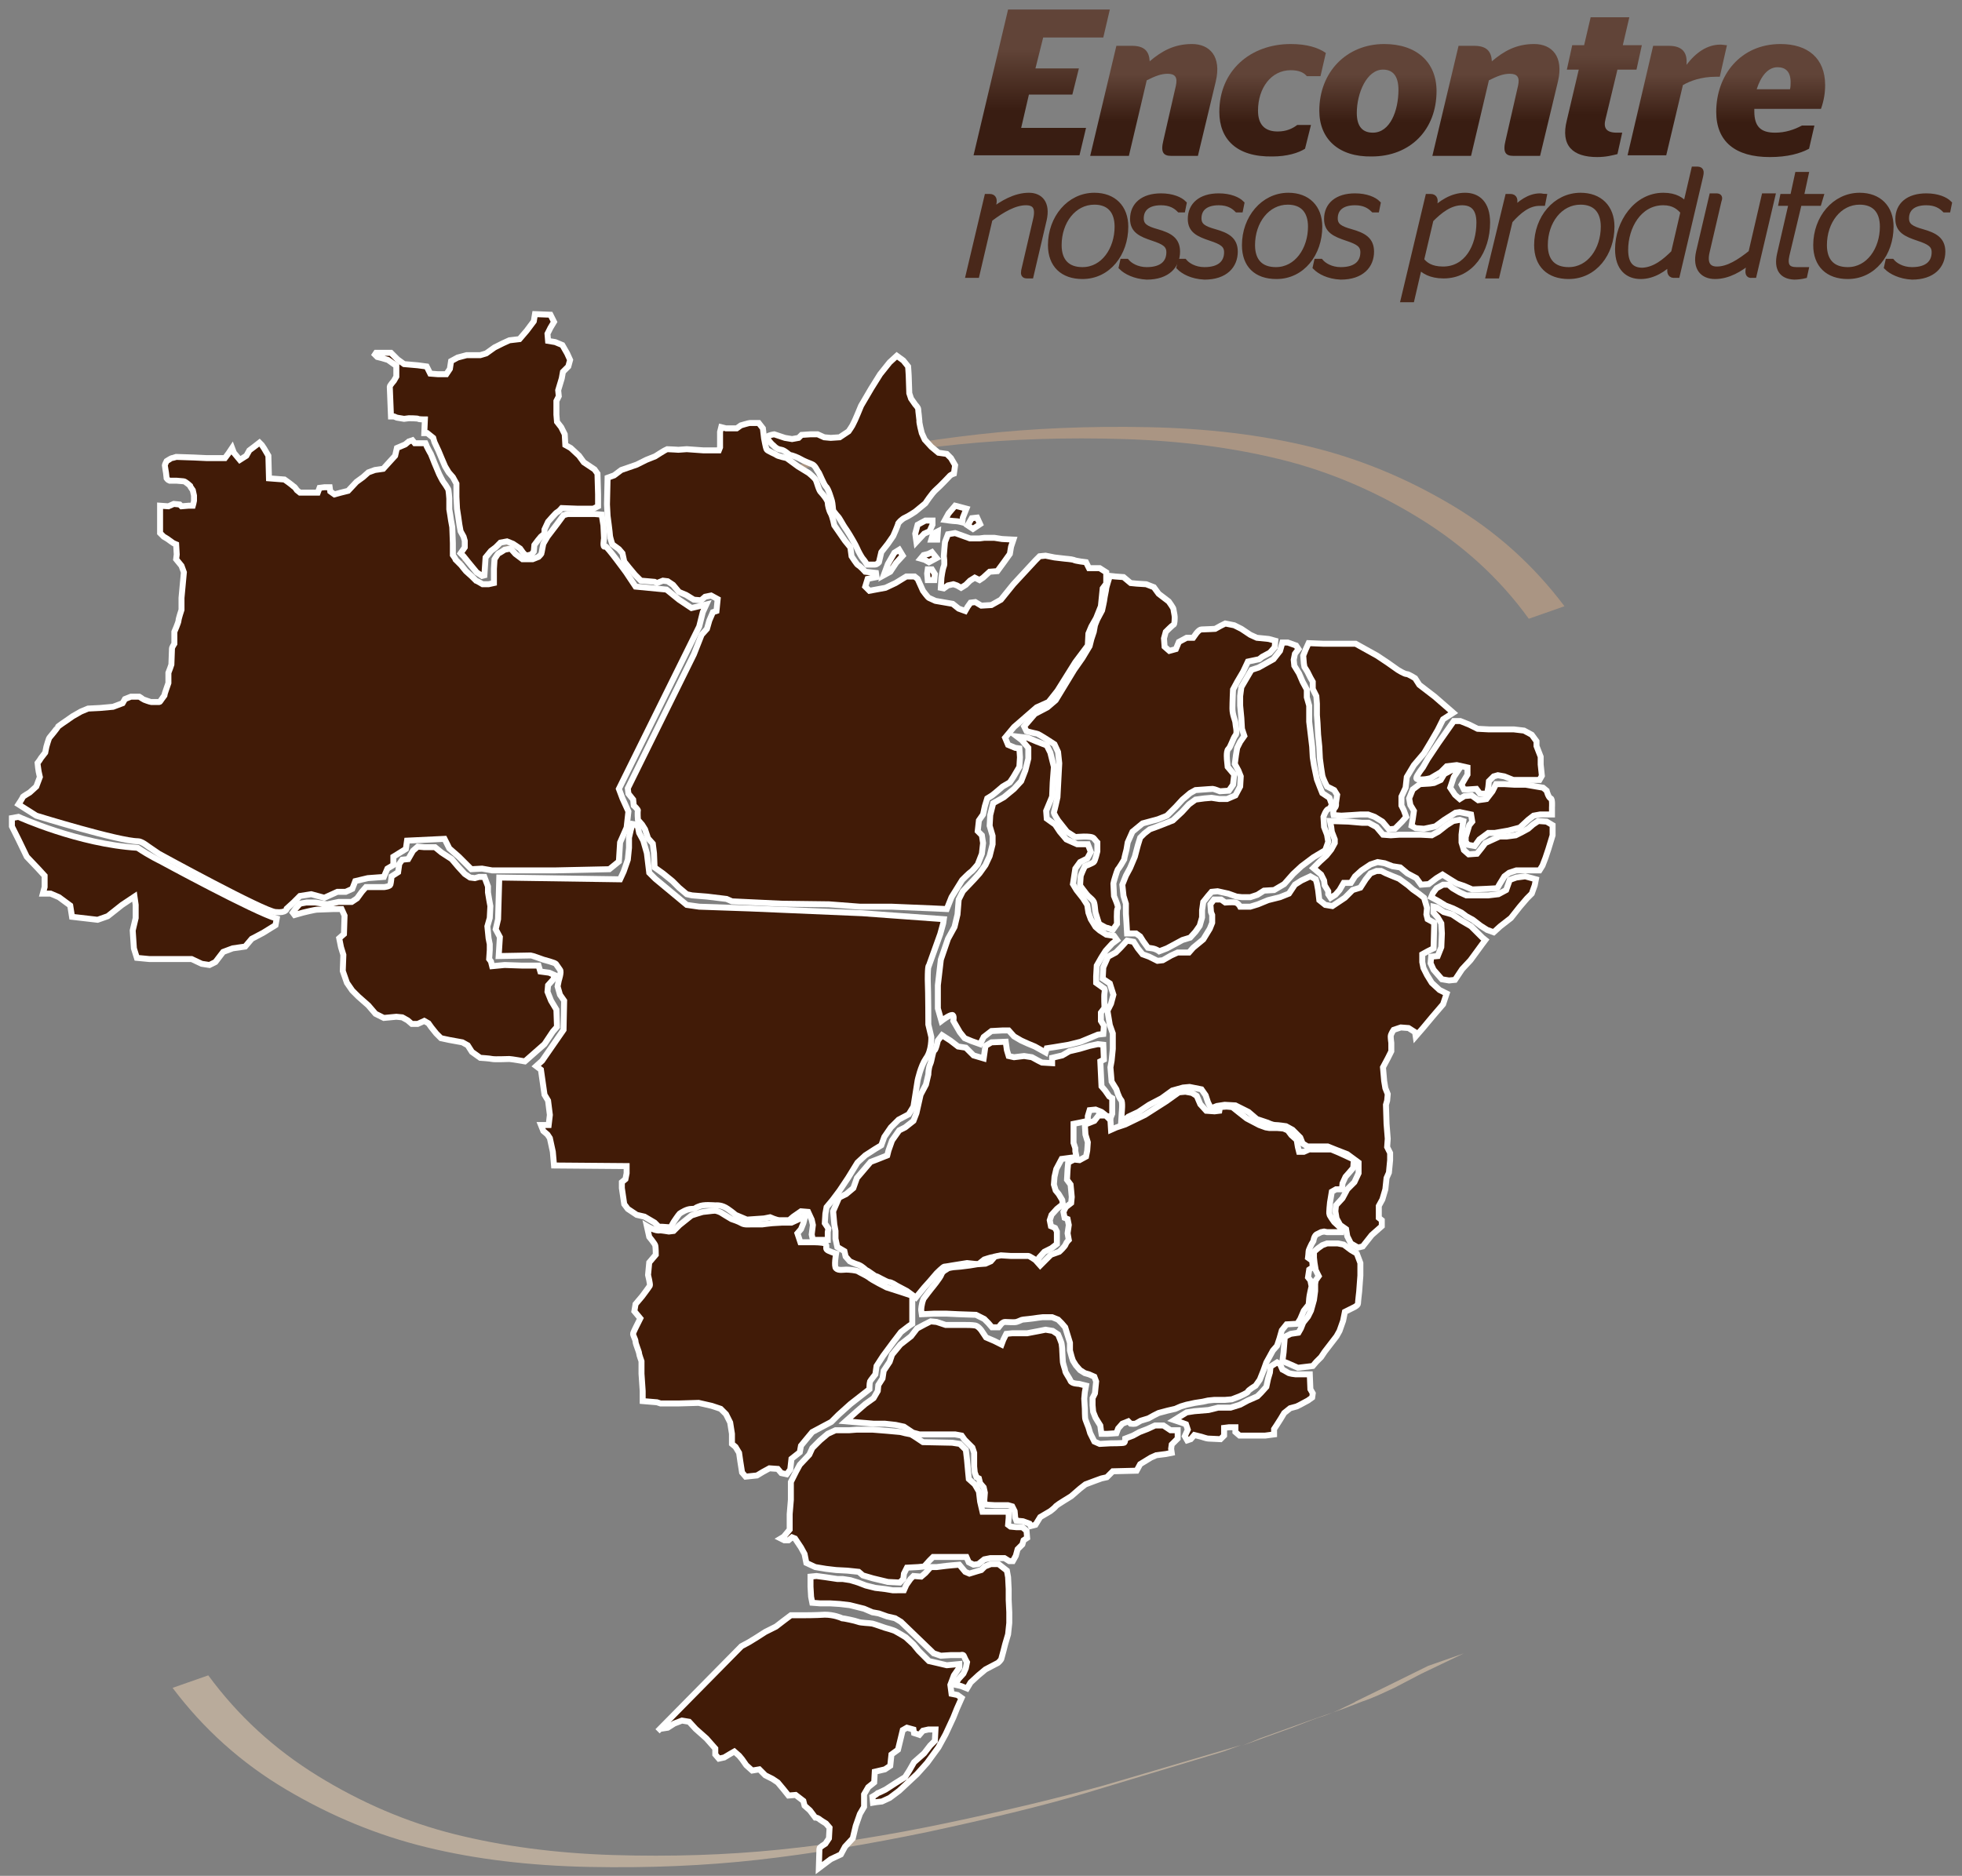 <?xml version="1.0" encoding="utf-8"?>
<!-- Generator: Adobe Illustrator 18.0.0, SVG Export Plug-In . SVG Version: 6.00 Build 0)  -->
<!DOCTYPE svg PUBLIC "-//W3C//DTD SVG 1.1//EN" "http://www.w3.org/Graphics/SVG/1.1/DTD/svg11.dtd">
<svg version="1.1" id="Camada_1" xmlns="http://www.w3.org/2000/svg" xmlns:xlink="http://www.w3.org/1999/xlink" x="0px" y="0px"
	 viewBox="0 0 329.7 315.3" enable-background="new 0 0 329.7 315.3" xml:space="preserve">
<rect x="0" y="0" width="329.7" height="315.3" fill="#808080" stroke="none"/>
<path fill="#B9AB9B" d="M48.1,300.8c7.6,4.5,15.4,7.7,23.6,9.7c8.2,2,17.3,3.1,27.3,3.3c10,0.2,19.5-0.2,28.4-1.2
	c8.9-1,18.5-2.6,28.6-4.7c10.2-2.2,19-4.3,26.4-6.5l23.2-7l3-1.1l-23.1,6.8c-7.6,2.1-16.3,4.2-26.3,6.3c-10,2.1-19.4,3.6-28.3,4.5
	c-8.9,0.9-18.2,1.2-27.9,0.9c-9.7-0.3-18.6-1.5-26.6-3.5c-8-2-15.7-5.3-23-9.8S40,288.4,35,281.6l-6,2.1
	C34.2,290.6,40.5,296.3,48.1,300.8z M211.7,292.2l8.6-3.1c2.6-0.9,4.4-1.5,5.5-1.9l3.1-1.2c0.9-0.3,1.9-0.7,2.8-1.1l2.6-1.2l4.6-2.4
	l7.1-3.4l-6,2.1l-7.5,3.7l-4.7,2.3c-0.2,0.2-1.2,0.6-2.8,1.4c-1.6,0.7-2.7,1.1-3.1,1.2c-0.4,0.1-2,0.7-4.8,1.8l-8.3,3L211.7,292.2z"
	/>
<path fill="#AA9583" d="M243.8,84.8c-7.6-4.5-15.4-7.7-23.6-9.7c-8.2-2-17.3-3.1-27.3-3.3c-10-0.2-19.5,0.2-28.4,1.2
	c-8.9,1-18.5,2.6-28.6,4.7c-10.2,2.2-19,4.3-26.4,6.5l-23.2,7l-3,1.1l23.1-6.8c7.6-2.1,16.3-4.2,26.3-6.3c10-2.1,19.4-3.6,28.3-4.5
	c8.9-0.9,18.2-1.2,27.9-0.9c9.7,0.3,18.6,1.5,26.6,3.5c8,2,15.7,5.3,23,9.8c7.3,4.5,13.5,10.1,18.4,16.9l6-2.1
	C257.7,95,251.4,89.3,243.8,84.8z M80.2,93.5l-8.6,3.1c-2.6,0.9-4.4,1.5-5.5,1.9L63,99.7c-0.9,0.3-1.9,0.7-2.8,1.1l-2.6,1.2
	l-4.6,2.4l-7.1,3.4l6-2.1l7.5-3.7l4.7-2.3c0.2-0.2,1.2-0.6,2.8-1.4c1.6-0.7,2.7-1.1,3.1-1.2c0.4-0.1,2-0.7,4.8-1.8l8.3-3.1
	L80.2,93.5z"/>
<path fill="#411B07" stroke="#FFFFFF" stroke-miterlimit="10" d="M94.5,242.5"/>
<path fill="#411B07" stroke="#FFFFFF" stroke-miterlimit="10" d="M157.5,127.5"/>
<path fill="#411B07" stroke="#FFFFFF" stroke-miterlimit="10" d="M3.1,137.3c0,0,10.1,4.6,20,5.2c2.1,1.4,3.8,2.2,3.8,2.2
	s16,8.7,19.6,9.7l-0.2,1.1l-2.1,1.3l-1.9,1l-1.1,1.3l-2.1,0.3l-1.6,0.6l-1.3,1.7l-1,0.5l-1.3-0.2l-1.7-0.8h-2.7h-4.4l-2.1-0.2
	l-0.5-1.6l-0.2-3l0.5-2.1v-2.2l-0.2-1.4l-2.1,1.4l-2.4,1.9l-1.7,0.6l-4.3-0.5l-0.3-1.9l-1.9-1.4l-1.4-0.6H7.2l0.3-1.1v-1.9L6.4,146
	L4.5,144l-1.4-2.9L2,138.9v-1.4L3.1,137.3z"/>
<path fill="#411B07" stroke="#FFFFFF" stroke-miterlimit="10" d="M3.1,135.2l3,1.9c0,0,13.9,4.3,17.1,4.3c0.6,0,1.6,0.8,1.6,0.8
	l1.9,1.3c0,0,17.7,9.7,19.6,9.8c1.9,0.2,1.9-0.6,1.9-0.6l1.1-1l1.1-1.1l1.9-0.3l2.2,0.6l2.2-1h1.4l1.1-0.5l0.5-1.3l2.1-0.5l2.7-0.2
	l0.6-1.4l1-0.6v-1.4l2.1-1.3l0.2-1.4l6.3-0.3l0.8,1.6l1.6,1.4l2.1,2.1L81,146l1.7,0.3h10.5l9.2-0.2l1.6-1.3l0.2-3.2l1.1-2.5l0.3-2.7
	l-1-2.2l-0.6-1.6l13.5-27.3l0.6-2.4l0.6-1.3l-2.5,0.6l-2.1-1.4l-2.1-1.7l-5.2-0.5l-1.6-2.4c0,0-3.2-4.4-3.5-4.4
	c-0.5,0.5-0.2-1.3-0.2-1.3l-0.1-2.2l-0.3-1.8l-1.2-0.1H98l-2.6,0l-0.7,0.2l-1.1,1.5l-1.6,2.1l-0.7,1.2c0,0-0.3,1.5-0.3,1.6
	c0,0.1-0.5,0.6-0.5,0.6l-1,0.4l-1.7,0l-1.2-0.9l-0.8-0.9l-1,0.2c0,0-0.9,0.6-1,0.6c-0.1,0-0.7,1-0.7,1l-0.1,1.6L83,98l-0.9,0.2l-1,0
	c0,0-1-0.6-1.1-0.6c-0.1-0.1-0.7-0.7-0.7-0.7s-0.9-0.8-1-0.9c-0.1-0.1-0.8-1-0.8-1s-0.8-0.8-0.9-0.9c0-0.1-0.5-0.8-0.5-0.8v-0.6
	l0-1.4L76,88.6c0,0-0.2-1.1-0.2-1.1c0-0.1-0.3-1.9-0.3-1.9c0-0.1,0-1.8,0-1.8s-0.1-1.5-0.2-1.6c-0.1-0.2-0.7-1.1-0.8-1.2
	c-0.1-0.1-0.7-1.3-0.7-1.3L73,77.8c0,0-0.5-1.3-0.6-1.5C72.2,76,71.7,75,71.7,75c0-0.1-0.2-0.5-0.2-0.5l-1.8,0L69.3,74l-0.6,0.2
	l-0.6,0.5l-1.4,0.6l-0.3,1.3l-1,1.1l-1,1.1L63,79l-1.1,0.4L61,80.2L59.9,81l-1.4,1.5l-1.2,0.3l-1.1,0.3l-0.7-0.5l-0.1-0.7h-0.9
	L53.7,82l-0.3,0.8l-1.3,0l-1.7,0l-0.5-0.4c0,0-0.4-0.6-0.5-0.6c-0.1-0.1-0.9-0.7-0.9-0.7l-0.7-0.5l-2.6-0.2l-0.1-3.8l-0.7-1.2
	L44,74.8l-0.4-0.4l-0.9,0.7l-0.8,0.6l-0.5,0.9l-1.1,0.7l-1-1.2L39,75.3l-0.6,0.9l-0.6,0.8l-3.1,0l-2.1-0.1l-3-0.1
	c0,0-0.6,0.2-0.7,0.2c-0.1,0-0.9,0.5-0.9,0.5s-0.3,0.6-0.3,0.7c0,0.1,0.2,1.3,0.2,1.3l0.1,0.9c0,0,0.2,0.3,0.5,0.4
	c0.3,0,1.2,0,1.2,0s1.1,0.1,1.2,0.1c0.1,0,0.5,0.3,0.5,0.3s0.4,0.3,0.5,0.4c0,0.1,0.5,0.8,0.5,0.8l0.2,0.9c0,0,0,0.8,0,0.9
	c0,0.1-0.2,0.8-0.2,0.8h-0.7l-1.2,0.1l-0.3-0.3l-1-0.1l-0.9,0.4L26.9,85l0,1.1l0,3.5l0.6,0.6c0,0,0.7,0.4,0.8,0.5
	c0.1,0.1,0.6,0.4,0.7,0.5c0.1,0.1,0.6,0.3,0.6,0.3l0.1,1.7l-0.1,0.8l0.9,1.1l0.4,1.1l-0.4,4.3v2c0,0-0.5,1.5-0.5,1.8
	c0,0.3-0.7,1.9-0.7,1.9l0,2c0,0-0.4,0.6-0.4,0.8c0,0.2-0.1,2.7-0.1,2.7s-0.4,1.2-0.5,1.4c0,0.2,0,1.7,0,1.7s-0.7,2-0.7,2.1
	c-0.1,0.1-0.7,1.1-0.8,1.1c-0.1,0-1.2,0-1.4,0c-0.1,0-1.3-0.4-1.4-0.5c-0.1-0.1-0.6-0.4-0.6-0.4H22l-1,0.4l-0.4,0.7l-1.6,0.6
	l-2.2,0.2l-2,0.1l-1.2,0.5l-1.4,0.8l-1,0.7c0,0-1.5,1-1.5,1.1c0,0.1-1.3,1.7-1.4,1.8c-0.1,0.1-0.5,1.5-0.5,1.5l-0.2,1l-0.7,0.9
	c0,0-0.5,0.8-0.6,0.9c0,0.1,0.2,1.4,0.2,1.4l0.2,0.9l-0.6,1.6l-1.1,1c0,0-1.2,0.7-1.2,0.8C3.9,134,3.1,135.2,3.1,135.2z"/>
<path fill="#411B07" stroke="#FFFFFF" stroke-miterlimit="10" d="M63.2,59.3c0.2,0,2.5,0,2.5,0l1.1,1.1l1.1,0.8l2.3,0.2l1.5,0.2
	l0.6,1.2l1.3,0.1H75l0.6-0.9l0.2-1.3l1.1-0.6l1.5-0.4h2.3l1-0.3l1.4-1l1.4-0.7l1.1-0.5l1.7-0.2l1.2-1.4l1.2-1.6l0.2-1.2l2.6,0.1
	l0.6,1.2l-0.6,1l-0.5,1l0.1,1.2l1.2,0.2l1.2,0.5l0.8,1.4l0.5,1.1l-0.3,1.1l-0.9,0.9l-0.2,1.1l-0.6,2l0.1,1l-0.4,0.8v2.3l0.1,1.2
	l0.7,0.9l0.6,1.2l0.1,1.8l0.9,0.5l1.4,1.3l0.8,1.1l1.8,1.2l0.5,0.7l0.1,3.5v2l-0.8,0.4H97l-2.6-0.1c0,0-0.5,0.6-0.8,0.7
	c-0.2,0.1-1.5,1.6-1.5,1.6l-0.6,1.3v0.7l-0.6,0.5l-0.5,0.6l-0.6,0.8l-0.1,1.1l-0.4,0.5l-0.9,0.2l-0.5-0.5l-0.5-0.7l-1.2-0.8l-1-0.4
	l-1.1,0.2l-0.8,0.8l-0.8,0.6l-0.9,1.1l-0.2,3L81,96.8l-0.9-0.6l-1.4-1.7l-0.8-1l-0.5-0.5l0.7-1v-1.1l-0.2-0.7l-0.5-0.9l-0.2-1.1
	L77,86.8l-0.2-1.3l-0.1-2v-2.2l-0.6-1.1l-0.7-0.8l-0.6-1L74.2,77l-0.5-1.2L73,74.3l-0.2-0.7l-1-0.8h-0.5l0.1-2.3c0,0-1,0-1.1-0.1
	c-0.2-0.1-1.6-0.1-1.6-0.1l-0.8,0.1l-1.2-0.2L66.2,70h-0.5c0,0-0.2-4.8-0.2-5c0-0.2,0.7-1,0.7-1l0.4-0.7v-1.8l-1.4-1l-1-0.3L63.4,60
	L63,59.6L63.2,59.3z"/>
<path fill="#411B07" stroke="#FFFFFF" stroke-miterlimit="10" d="M102.1,80.3l-0.1,4.5l0.1,1.9c0,0,0.4,3,0.4,3.3
	c0,0.3,0.4,1.5,0.4,1.5l1.1,0.8l0.6,0.7l0.3,1.4l0.8,1l1,1.2l1,1l1.2,0.1l1.1,0.1l0.4,0.2l1-0.4l0.8,0.1l0.9,0.6l1,1.2l1.2,0.5
	l1.3,0.8l1.2,0.1l0.7-0.6l1-0.2l1.1,0.6l-0.1,1l-0.1,1l-0.6,0.2l-0.6,1.4l-0.4,1.4l-0.9,1l-1.3,3.3l-11.1,22.5l0.1,0.9l0.8,1l0.1,1
	c0,0,0.8,0.7,0.7,0.9c-0.1,0.2,0,1.5,0,1.5l0.7,0.8l0.5,0.8l0.5,1.5l0.8,0.9l0.2,1.6l0.1,2.4l1.4,1l1.6,1.3l1.1,1.1l1.3,1.1l0.9,0.2
	l2.5,0.2l3.3,0.4l0.9,0.4l8.4,0.4l7.9,0.1l5.2,0.4h5.3l7.2,0.3l2.1,0.1l0.8-2l1.8-2.9c0,0,1.3-1.3,1.5-1.4c0.2-0.1,1.1-1.2,1.1-1.2
	l0.7-1.8l0.2-1.8l-0.2-1.3l-0.7-0.7l0.2-1.8l0.7-1l0.3-1.4l0.4-1.3c0,0,0.5-0.3,0.8-0.5c0.3-0.2,1.8-1.5,1.8-1.5l1.2-0.7l0.6-0.9
	l1-1.7l0.1-1.6l-0.1-1.5l-0.7-0.1l-1.2-0.5l-0.5-1.2l1.5-1.8l3.8-3.3l2-0.9l1.5-1.9l3-4.8l2.1-2.8l0.1-2l0.5-1.2l0.8-1.4l0.8-2
	l0.3-3l0.6-0.8v-1.9l-1.1-0.7h-1.8l-0.5-1c0,0-1.8-0.2-2.1-0.4c-0.3-0.1-1.5-0.2-1.5-0.2l-1.7-0.2l-1.5-0.3l-1,0.1l-0.7,0.7l-3.7,4
	l-2.1,2.6l-1.6,0.9l-1.7,0.1l-1-0.6l-0.8,0.1l-0.5,0.7l-0.4,0.7l-1.1-0.4l-1-0.8l-2.9-0.5c0,0-0.9-0.4-1.1-0.5c-0.2-0.1-1-1.2-1-1.2
	l-0.9-2l-0.5-0.4h-1.4l-1.8,1.1l-1.7,0.8l-2.7,0.5l-0.7-0.7l0.4-1.3l1.5-0.3l-0.1-0.7l-1.8-0.2c0,0-0.9-1-1.2-1.1
	c-0.2-0.1-1.1-1.5-1.1-1.5l-0.2-1.5l-0.9-1.1l-1.8-2.6c0,0-0.3-1.5-0.6-2c-0.3-0.5-0.5-1.4-0.5-1.8c0-0.4-0.8-1.4-1.1-1.7
	c-0.4-0.3-0.7-1.7-0.9-2.1c-0.2-0.4-1.2-1.2-1.2-1.2l-1.8-1.1l-1.9-1.4c0,0-1.4-0.3-1.7-0.5c-0.2-0.2-1.6-0.7-1.7-1
	c-0.1-0.2-0.4-1.8-0.4-1.8l-0.2-1.7l-0.7-0.9c0,0-1.3,0-1.5,0c-0.2,0-1.5,0.4-1.5,0.4l-0.7,0.5H122l-0.8-0.2l-0.2,0.8L121,74v1.2
	l-0.2,0.5h-1.6h-1l-2.8-0.2l-1.4,0.1c0,0-1.6-0.1-1.9-0.1c-0.3,0.1-2,1.2-2,1.2l-1.5,0.6l-1.6,0.8l-2.6,0.9l-1.2,0.9L102.1,80.3z"/>
<path fill="#411B07" stroke="#FFFFFF" stroke-miterlimit="10" d="M130.1,73l1.8,0.6l1.2,0.2l1.1-0.2l0.5-0.5l1.5-0.1h1.2l1.1,0.5
	l1.1,0.1l1.5-0.1l1.5-1c0,0,0.7-1,0.8-1.3c0.2-0.3,1.3-3,1.3-3l1.7-2.9l1.5-2.4l1.6-2l1.2-1.1l1.1,0.8l0.8,1c0,0,0.1,1.3,0.1,1.5
	s0.1,3,0.1,3l0.3,0.9l0.7,1c0,0,0.5,0.5,0.5,0.8c0,0.3,0.2,1.7,0.2,1.9c-0.1,0.2,0.4,2.1,0.4,2.1l0.5,1.1l1.1,1.2l1.2,1l1.4,0.2
	l0.7,0.7l0.7,1.2l-0.2,1.4c0,0-0.6,0.2-0.8,0.5c-0.2,0.2-1.5,1.6-2.2,2.2c-0.7,0.6-1.8,2.3-1.8,2.3l-1.7,1.4c0,0-1.2,0.8-1.7,1
	c-0.5,0.2-1.2,0.9-1.2,1.1c0,0.2-0.8,2-0.8,2l-0.9,1.3l-1.1,1.4l-0.4,1.7c0,0-0.3,0.4-0.7,0.4c-0.4,0-1.3,0-1.3,0s-0.5-0.8-0.7-1
	c-0.2-0.2-0.8-1.3-1-1.8c-0.2-0.5-1.1-2-1.1-2s-0.6-1-0.9-1.4c-0.3-0.4-0.9-1.6-1.2-1.9c-0.3-0.3-0.8-1-0.8-1s-0.1-1.3-0.2-1.6
	c-0.1-0.3-0.6-2.1-1-2.4c-0.4-0.4-1.1-2.3-1.3-2.5c-0.2-0.2-0.5-1.1-1.1-1.3c-0.5-0.2-1.3-0.5-1.8-0.8c-0.5-0.3-1.5-0.7-1.8-0.7
	c-0.3-0.1-0.9-0.8-1.5-0.9c-0.7-0.1-1-0.4-1.3-0.7c-0.3-0.2-1.1-1.1-1.1-1.5C129.3,73.1,130.1,73,130.1,73z"/>
<path fill="#411B07" stroke="#FFFFFF" stroke-miterlimit="10" d="M187.4,96.9l1.4,0.1l1.2,1l1,0.1l1.6,0.1l1.3,0.5l0.8,1.1l1.7,1.3
	c0,0,0.8,1.1,0.8,1.3c0,0.2,0.2,1,0.2,1.3c0,0.2,0,1.3-0.2,1.3c-0.2,0.1-1.3,1.2-1.3,1.2l-0.3,1.1l0.1,1.4l0.8,0.7l1.1-0.3l0.5-1.2
	l1.3-0.7h1.1l0.5-0.7c0,0,0.5-0.7,0.9-0.7c0.4,0,2.3-0.1,2.3-0.1l0.9-0.5l0.8-0.4l1.5,0.3l1.2,0.6l1.5,1l1.1,0.5l2,0.2l1.1,0.3
	l-0.1,1.1l-0.8,0.9l-1.3,0.7l-0.5,0.4l-1.9,0.4l-0.8,1.7l-1,1.7l-0.7,1.3c0,0-0.1,2.1-0.1,3.2c0,1.1,0.5,2,0.5,2.4
	c0,0.4,0.4,1.7,0,2.1c-0.4,0.5-0.8,2-1.2,2.3c-0.4,0.4-0.2,2-0.2,2l0.1,1l1.1,1.3l-0.2,1.7l-0.7,1l-1.5,0.1c0,0-1-0.4-1.2-0.4
	c-0.2,0-1.5,0.1-1.5,0.1l-1.4,0.1l-0.9,0.5l-1.3,1.1l-1.1,1.2l-1.5,1.5l-1.5,0.6l-2.6,0.7l-1.7,1.4l-0.8,1.8l-0.2,1.2
	c0,0-0.4,1.5-0.4,1.7c-0.1,0.2-0.9,1.5-1.1,1.7c-0.1,0.2-0.7,2.1-0.7,2.3c0,0.2,0.1,2.1,0.1,2.1l0.4,1c0,0,0.4,1,0.2,1.1
	c-0.2,0.2-0.1,2.6-0.1,2.6l-0.7,1c0,0-1-0.4-1.2-0.4c-0.2-0.1-1.1-0.6-1.1-0.6s-0.5-1.5-0.6-1.9c-0.1-0.4-0.1-1.7-0.4-2
	c-0.2-0.3-0.8-0.7-1.1-1.1c-0.3-0.4-1.1-1.4-1.1-1.5c0-0.2,0.1-1.4,0.1-1.5c0-0.2,0.7-1.7,0.7-1.7s1.3-0.5,1.5-0.7
	c0.2-0.1,0.6-1.8,0.6-1.8v-1.5c0,0-0.2-0.2-0.6-0.7c-0.4-0.5-3.1-0.2-3.1-0.2l-1.4-0.9l-1.5-1.9c0,0-0.8-1.2-0.7-1.4
	c0.1-0.2,0.6-2.5,0.6-2.5l0.3-5.7l-0.2-1.9l-0.6-1.3c0,0-2.7-1.8-3-1.8c-0.2,0-1.7-0.4-1.7-0.4l-0.4-0.8l1.8-2.1l2.1-1.1l1.4-1.2
	l1.4-2.3l1.7-2.8l1.4-2l1.2-2l0.3-1.2l0.4-1.2l0.2-1.1c0,0,0.3-0.8,0.4-1c0.1-0.2,0.8-1.5,0.8-1.5s0.4-1.8,0.4-2
	c0-0.2,0.3-1.5,0.3-1.7c0-0.2,0.6-2.1,0.6-2.1L187.4,96.9z"/>
<path fill="#411B07" stroke="#FFFFFF" stroke-miterlimit="10" d="M88.2,178.4c0,0-2.3-0.4-2.6-0.4c-0.4,0-2.4,0.1-2.9,0
	c-0.4-0.1-2-0.2-2-0.2l-1.4-1l-0.7-1.1l-0.9-0.5l-2.2-0.4l-1.4-0.3l-0.8-0.8l-0.8-1L72,172l-0.7-0.4l-1.1,0.5h-1l-0.7-0.6l-0.9-0.5
	l-1-0.1l-2.1,0.2l-1.4-0.7l-1.2-1.4l-1.7-1.5l-1-1l-0.9-1.3l-0.7-2l0.1-2.7l-0.4-1.3l-0.3-1.5l0.8-0.7l0.1-3.1l-0.5-1.1h-1.4
	c0,0-2.4,0.1-2.7,0.1c-0.4,0-2.4,0.5-2.4,0.5l-1.4,0.4l-0.3-0.4l0.5-0.7l0.7-0.8c0,0,1-0.2,1.1-0.2c0.2,0,1.5,0,1.5,0L55,152
	l1.9-0.4h2.2L60,151l0.8-1.1l0.7-0.8h3.1c0,0,0.9-0.1,1-0.4c0.1-0.3,0.2-1.4,0.2-1.4l1.1-0.7l0.2-1.4l0.5-0.7l1-0.1l0.8-1.4l0.8-0.7
	l1.1,0.1h1.8l1.1,0.9l1.7,1.1l1.1,1.3l1.1,1.2l0.9,0.6l0.8,0.1l0.7-0.2h0.9l0.6,1.6L82,150l0.2,1.2l0.2,1.1l-0.1,2l-0.4,1.4l0.2,2
	l0.2,1v1l-0.1,1.5l0.3,0.4l0.2,0.8l2.1-0.2l2.9,0.1h2.8l0.3,1l1.5,0.2l0.9,0.4l-0.2,0.7l-0.9,1l-0.1,1.1l0.6,1.5l0.9,1.5l0.1,2.9
	l-0.7,0.8l-1.4,2.1L88.2,178.4z"/>
<path fill="#411B07" stroke="#FFFFFF" stroke-miterlimit="10" d="M83.9,147.5l20.3,0.3l0.6-1.3l0.7-2l0.2-2v-1.7l0.3-1.3l0.3-1
	l0.6,0.1l0.3,0.4l0.2,1l0.7,1.3l0.6,2.1l0.4,3.3l1,1l5.3,4.4l2.1,0.3l8.6,0.3l18.8,0.8l13.7,1l-0.1,0.7L158,157l-1.9,5.3
	c0,0-0.2-0.2-0.2,2.3c0.1,2.5,0.1,7.6,0.1,7.6l0.5,2.1c0,0,0.1,2.3-0.9,3.6c-0.9,1.3-1.4,3.7-1.4,3.7l-0.7,4.4l-0.8,1.3l-1.7,0.9
	l-1.3,1.3l-1.1,1.6l-0.5,1.4l-1,0.6l-1.7,1.1l-1.3,1.2l-1.6,2.6l-1.4,2.1l-1.2,1.6l-1,1.2l-0.2,1.1l-0.1,1.6l0.6,0.9l-0.1,0.6v1.3
	h-2.5l-0.2-0.9l0.2-1.6l-0.2-0.9l-0.6-1.3l-1.2-0.1l-1.3,0.9l-0.7,0.6c0,0-1.1,0-1.6,0c-0.5,0-1.6-0.5-1.6-0.5l-1,0.2l-2.9,0.2
	l-1.9-0.8c0,0-0.3-0.3-1.3-1c-1-0.7-1.8-0.6-2.1-0.6c-0.3,0-2-0.2-2.8,0.2c-0.8,0.3-0.4,0.4-1.2,0.4c-0.8,0-1.7,0.6-2,0.8
	c-0.2,0.2-1,1.4-1,1.4l-0.5,0.9l-1.4-0.1h-0.6l-0.7-0.7l-1.7-1l-1.3-0.3l-1.5-1l-0.6-0.8l-0.4-2.7v-1l0.6-0.5l0.2-1V196l-12.2-0.1
	l-0.2-2.3l-0.5-2.3l-0.4-0.6l-0.7-0.6l-0.4-1h1.3l0.2-1.7l-0.3-2.4l-0.6-1l-0.6-4.2l-0.8-0.6l1-0.9l3.6-5.2l0.1-4.9l-0.7-1l-0.4-1.4
	l0.2-1c0,0,0.5-1.5,0.2-1.8c-0.2-0.3-0.5-0.7-0.7-1c-0.2-0.2-2.1-0.7-2.1-0.7s-1.9-0.7-2.1-0.7c-0.2,0-5.4,0.1-5.4,0.1l0.2-3.2
	l-0.7-1.3l0.4-1.7L83.9,147.5z"/>
<path fill="#411B07" stroke="#FFFFFF" stroke-miterlimit="10" d="M108.7,206.1l0.4,1.8c0,0,0.9,1.1,1,1.4c0.1,0.3,0.1,1.6,0.1,1.6
	l-1.1,1.3l-0.2,2.1c0,0,0.4,1.6,0.3,1.8c-0.1,0.2-1.3,1.8-1.3,1.8l-1.1,1.3l-0.2,1.2l1,1.2l-0.7,1.4c0,0-0.4,0.8-0.5,1.1
	c-0.1,0.3,0.4,1,0.4,1.4c0,0.4,0.6,1.7,0.6,2c0,0.2,0.4,1.3,0.4,1.3v2.1l0.2,2.9v1.7l2.4,0.2l0.6,0.2h3l3.4-0.1l2.2,0.5l1.5,0.5
	l0.9,0.9l0.7,1.4l0.3,1.9v1.7l0.6,0.5l0.6,1l0.2,1.4l0.3,1.9l0.6,0.7l1.9-0.2l1-0.6l1.1-0.6l1.4,0.1l0.6,0.7l0.9,0.2l0.6-0.8
	l0.2-1.8l1.4-1.1l0.2-1.1l0.9-1.1l1-1.2l3.2-1.7l1.2-1.2l2-1.8l3.2-2.5c0,0,0-1,0.1-1.3c0.1-0.2,0.9-1.2,0.9-1.2l0.2-1.4l1.1-1.7
	l1.7-2.3l1.3-1.7l1.3-1l0.6-0.4v-4.7l-1.8-0.6l-2.5-0.8c0,0-2.6-1.3-3-1.7c-0.4-0.3-1.5-0.8-1.8-1c-0.3-0.2-1.6-0.3-2-0.3
	c-0.4,0-1.3,0.2-1.7-0.2c-0.4-0.3,0-2.5,0-2.5s-1.4-0.4-1.6-0.7c-0.2-0.3,0.2-0.7-0.3-1c-0.5-0.2-1.7-0.2-2.2-0.2
	c-0.6,0-1.9,0-1.9,0l-0.5-1.5l0.6-0.7l0.4-1l0.3-1.2l-0.6,0.2l-0.4,0.3l-1.3,0.6h-1.5c0,0-1.5,0.1-1.7,0.1c-0.2,0-1.7,0.2-1.7,0.2
	s-1.3,0-1.8,0c-0.5,0-1.2,0.1-1.7-0.2c-0.5-0.3-1.4-0.6-1.7-0.7c-0.2-0.1-1.8-1.1-1.8-1.1s-0.6-0.3-1-0.3s-1.7,0.2-1.9,0.2
	c-0.2,0-2,0.6-2,0.6l-1,0.8l-1,0.8l-1,1l-0.8,0.1c0,0-1.2-0.2-1.5-0.2C110.2,207,108.7,206.1,108.7,206.1z"/>
<path fill="#411B07" stroke="#FFFFFF" stroke-miterlimit="10" d="M158.3,174l1.4,0.9l1.3,1l1.3,0.2l1.3,1.3l1.7,0.5l0.3-2.1l1-0.6
	l2.4-0.1l0.2,1.4l0.3,1l0.9,0.2l1.7-0.2l1.3,0.2l1.1,0.6l0.6,0.3l1.7,0.1v-0.9l1.7-0.4l1.2-0.7l1.7-0.4l1.7-0.5l1.4-0.3l0.9,0.1
	l0.1,2.5l-0.6,0.3l0.2,4.2l0.6,0.7l0.7,1l0.5,0.3v2.6l-0.2,0.5l-0.7-0.1l-0.9-0.7l-1-0.4l-1,0.1l-0.3,1v0.8l-1.4,0.3l-1,0.2v1v2.2
	l0.3,0.9v0.5l0.2,1l-1,0.1l-1.5,0.2l-0.9,1.7l-0.3,1.3l-0.1,1.3l0.3,1l0.5,0.6l0.6,1l0.1,0.7l-1,0.8l-0.9,1l-0.3,0.9l0.2,1l0.7,0.3
	l0.3,0.6v1.4v0.7l-0.9,0.7l-1.2,0.6l-0.9,1l-0.2,0.6l-0.9-0.5l-1.5-0.3h-1.8l-2.1-0.1c0,0-1,0.2-1.3,0.2c-0.2,0-1.4,0.4-1.4,0.4
	l-1,0.8l-1.9-0.2l-2.5,0.4c0,0-1.1,0.2-1.3,0.2c-0.2,0-1.3,1.1-1.3,1.1l-1.2,1.4l-0.9,1l-1.4,1.7l-1.5-1.1l-1.7-0.9
	c0,0-0.9-0.6-1.3-0.6c-0.4,0-2-1-2.2-1s-1.3-0.9-1.6-1c-0.2-0.1-0.6-0.6-1.3-0.9c-0.7-0.2-1.5-0.6-1.5-0.6l-0.7-0.8l-0.2-0.9
	l-1.2-0.7l-0.3-1.4v-1.3l-0.2-1.1l-0.2-2.2l1-2.3l1.2-0.6l1.2-1l0.6-1.7l2.3-2.7l1.3-0.5l1.5-0.6l0.2-0.8l0.6-1.7l1.2-1.7l1-0.5
	l1.4-1.1l0.5-1.3l0.7-3.1l0.9-1.7l0.4-1.7c0,0,0-1,0.3-1.7c0.3-0.6,0.4-2.1,0.7-2.3c0.3-0.2,0.6-1.7,0.6-1.7L158.3,174z"/>
<path fill="#411B07" stroke="#FFFFFF" stroke-miterlimit="10" d="M132.9,249.1v3l-0.2,2.4v2.6l-1,1.2l-0.5,0.3l0.6,0.3h0.7l0.6-0.5
	l0.5,0.2l1,1.5l0.6,1.1l0.3,1.5l1.5,0.7l1.8,0.3l1.7,0.2l1.9,0.1l1.9,0.2l0.7,0.6l1.7,0.5l2.5,0.6l2,0.1l0.6-0.6l0.1-0.9l0.5-1
	l1.9-0.1l1-0.1l0.9-1l0.6-0.6h1.7h2.2h1.7l0.4,0.9l0.8,0.4l0.8-0.1l1-0.8l1-0.2h1.1h1.3l0.8,0.5h0.6l0.5-0.9l0.3-1.1l0.8-0.8
	l0.2-0.7l0.6-0.4l-0.1-1.2l-0.7-0.6h-1l-1-0.1l-0.4-0.3l0.1-1.2v-1h-4.4l-0.4-1.7l-0.2-1.7l-0.7-1.2l-1-0.9l-0.1-1l-0.2-2.2
	l-0.2-1.7l-1-1l-1.3-0.2l-4.9-0.1l-1.2-0.8l-0.8-0.5l-1-0.2l-0.8-0.2l-2.2-0.2l-2.5-0.2h-0.9h-1.7l-1.3,0.1h-1.5h-0.8l-1.3,0.6
	l-1.3,1.1l-1.3,1.3l-0.5,1.1l-1.6,1.7l-0.6,1.1L132.9,249.1z"/>
<path fill="#411B07" stroke="#FFFFFF" stroke-miterlimit="10" d="M142.1,238.9l2.3,0.2l2.4,0.2h1.9l1.8,0.2l1.4,0.3l1.5,1l1.1,0.3
	h2.2h1.7h2.1l1.1,0.2l0.5,0.7l0.7,0.7l0.6,0.6l0.3,0.9v1.3v1l0.1,1l0.3,0.8l0.4,0.2l0.2,0.8l0.6,0.7l0.2,0.9l-0.1,1.3l0.1,0.7
	l1.7,0.1h2.2l0.7,0.2l0.4,0.8l0.1,1.1l0.2,0.5l1.1,0.1l1.1,0.4l0.2,0.4l0.8-0.2l0.8-1.3l1.7-1c0,0,0.8-0.6,1-0.9
	c0.2-0.2,2.5-1.6,2.5-1.6l1.5-1.3l0.9-0.7l1.6-0.6l1.1-0.4l0.9-0.2l1-1l4-0.1l0.6-1.1l1.8-1.1l0.9-0.4l1.6-0.2l1-0.2l-0.1-0.7
	l0.1-0.7l1-1v-1.4h-1.2l-1.2-0.8h-1.4l-1.3,0.6l-1.3,0.5l-1.1,0.6l-1.3,0.5c0,0,0,0.6-0.2,0.7c-0.2,0.1-2.3,0.1-2.3,0.1l-1.8,0.1
	l-0.9-0.4l-0.7-1.4l-0.3-1c0,0-0.4-1-0.5-1.3c-0.1-0.2-0.1-1.8-0.1-1.8l-0.1-1.7l0.1-1.1l0.2-1.1l-1.2-0.3c0,0-1.2,0-1.4-0.5
	c-0.2-0.5-0.9-1.4-0.9-1.7c0-0.2-0.4-1.2-0.4-1.6c0-0.4-0.1-1.3-0.1-1.8c0-0.6-0.1-0.9-0.1-1.1c0-0.2-0.6-1.6-0.6-1.6l-0.9-0.6
	l-1.2-0.2l-1,0.2l-2.1,0.4h-2.5l-1,0.1l-0.5,1l-0.3,0.8l-1.2-0.6l-1.4-0.6l-0.8-1.2c0,0-0.5-0.7-1-0.8c-0.6-0.1-1.2-0.1-2-0.1
	c-0.8,0-3,0-3,0l-1.5-0.5l-1-0.1l-1,0.5l-1.3,0.7l-1,1.3l-1.8,1.4l-1.4,1.7l-0.4,1.2l-1,1.5l-0.2,1.3l-0.7,1.1l-0.1,1l-0.7,1.2
	l-1.4,1l-1.5,1.3L142.1,238.9z"/>
<path fill="#411B07" stroke="#FFFFFF" stroke-miterlimit="10" d="M197.3,238.7l2.1-1.3l1.3-0.2l2.4-0.2l1.6-0.4h0.9h1.2l1.6-0.5
	l1.3-0.7l0.7-0.3l0.9-0.4l0.6-0.6l0.9-1l0.3-1.4l0.3-1l0.1-1l1.1-0.7l0.5,0.3l0.4,0.9c0,0,0.6,0.3,0.9,0.5c0.2,0.2,1.3,0.3,1.3,0.3
	h1.7h0.7l0.1,2.5l0.4,0.7l-0.1,0.7l-0.7,0.5l-1.3,0.7l-0.6,0.3l-1.1,0.3l-1,0.8l-0.6,1l-0.7,1.1l-0.4,0.6v0.9l-1.5,0.2
	c0,0-2.1,0-2.4,0c-0.2,0-1.9,0-1.9,0l-0.7-0.6v-0.8h-1.1l-0.8,0.1v1.3l-0.6,0.6c0,0-1.9-0.1-2.1-0.1c-0.2,0-1.1-0.3-1.1-0.3
	l-1.2-0.3l-0.6,0.7l-0.6,0.2l-0.4-0.7l0.5-1.1l-0.3-0.9l-0.8-0.3L197.3,238.7z"/>
<path fill="#411B07" stroke="#FFFFFF" stroke-miterlimit="10" d="M216.3,229.1l0.9,0.4l0.9,0.4l2.5-0.3l0.6-0.7l0.8-0.8l0.6-0.9
	l1-1.3l1-1.3l0.5-0.9l0.6-1.7l0.3-1.5l1.6-0.8c0,0,0.6-0.3,0.6-0.6c0-0.3,0.2-2,0.2-2l0.2-2.7v-2.1l-0.6-1.6l-1-0.6l-1.2-0.9l-1-0.2
	h-1.8l-0.8,0.3l-0.7,0.5l-0.7,0.6v1l0.1,0.9l0.2,1.2l0.5,1l-0.5,0.7l-0.1,0.6v1.2l-0.2,1.5l-0.5,1.8l-0.5,1l-0.8,1l-0.4,1l-0.4,0.7
	l-1.3,0.2l-1,0.5l-0.1,1.3l-0.1,1.3l-0.2,1.5L216.3,229.1z"/>
<path fill="#411B07" stroke="#FFFFFF" stroke-miterlimit="10" d="M154.8,220.2l0.1,0.7l2.1-0.1h2l2.1,0.1l2.9,0.1l1.4,0.7l0.7,0.7
	l0.6,0.7h1.1l0.4-0.5c0,0,0.3-0.4,0.7-0.4c0.4,0,1.5,0.1,1.9,0c0.4-0.1,0.9-0.4,1.1-0.4c0.2,0,1.8-0.2,1.8-0.2s1.3-0.2,1.5-0.2
	c0.2,0,1.6,0,1.6,0l1,0.4l0.6,0.6l0.6,0.7l0.4,1.3l0.4,1.3v1.3l0.3,1.1l0.2,0.6l0.5,0.8l0.7,0.8l0.8,0.5l0.7,0.2l0.9,0.4l0.3,0.8
	l-0.1,1l-0.1,1l-0.4,0.8v1.2l0.1,1.1l0.4,1l0.3,0.5l0.5,0.8l0.1,0.8l0.1,0.6h1l1.5-0.1l0.3-0.8l0.7-0.8l1-0.4l0.4,0.4
	c0,0,0.8,0.1,1-0.1c0.2-0.1,0.7-0.4,0.7-0.4l1.3-0.4l0.9-0.5l0.8-0.4l1.5-0.4l1.3-0.3l0.9-0.4l1-0.3l1.4-0.3l1.3-0.2l0.9-0.2l1-0.1
	h1.8l1.2-0.1l1.3-0.5c0,0,1.4-0.6,1.4-0.8c0-0.2,1.3-1,1.3-1l0.7-1l0.6-1.5l0.5-1.4l0.5-0.9l0.6-1.1l0.7-0.8l0.4-1.2l0.4-1.4l0.8-1
	l1.8-0.1l0.5-0.8l0.6-1.4l0.8-1c0,0,0.1-0.8,0.1-1.1c0-0.3,0.4-2,0.4-2l-0.2-1l-0.4-0.5l0.2-1.3l0.6-0.4l-0.1-1.1l-0.7-0.5
	c0,0,0.1-0.8,0.1-1.1c0-0.2,0.5-1.2,0.5-1.2l0.3-0.5c0,0,0.1-0.8,0.5-1.1c0.4-0.2,0.8-0.4,0.8-0.4l0.5-0.1l0.5,0.1h1.4h1l0.1-0.5
	l-1.3-1.2c0,0-0.8-1.1-0.8-1.3c-0.1-0.2,0.1-2,0.1-2l0.3-1.8l0.7-0.4h1l0.1-1l0.5-1.1l0.7-0.8l0.6-0.7l0.1-1.4l-1.5-0.7l-1.1-0.5
	l-1.2-0.5c0,0-0.8,0-0.9,0c-0.2,0-1.3,0-1.3,0H220l-0.9,0.4h-0.8l-0.2-0.8l-0.2-1.2l-0.9-0.8l-0.6-0.8l-0.7-0.3c0,0-0.8-0.1-1.1-0.1
	c-0.2,0-1.3,0-1.3,0l-0.6-0.1l-1.1-0.4l-2.1-1.1l-1.4-1.1l-1-0.8c0,0-0.7-0.1-1-0.1s-1.1,0.1-1.1,0.1l-0.1,0.6l-0.8,0.1l-1.4-0.1
	l-1-1.1l-0.3-0.7l-0.3-0.7l-0.8-0.5l-1.1-0.2l-1.1,0.1l-2.1,1.5l-3.6,2.3l-3.3,1.6l-1.5,0.5l-0.9,0.4l-0.1-1.6c0,0-0.7-0.8-0.9-0.8
	c-0.2,0-1.1,0-1.1,0l-0.7,0.9l-1,0.4l-0.6,0.2l0.1,1.7l0.4,1.3l-0.1,1.4l-0.2,1l-1.1,0.6l-0.9-0.1l-1,0.5l-0.1,1.1l-0.1,1.8l0.6,0.8
	l0.1,1l0.1,1.1l-0.1,1l-0.9,0.7l-0.4,0.8l0.2,1l0.5,0.2l0.2,1l-0.2,1.4l0.2,1.1c0,0-0.4,0.4-0.5,0.7c-0.1,0.4-1.1,1.3-1.1,1.3
	l-1.4,0.5l-1.1,1.1l-0.7,0.7l-0.8-0.9c0,0-1-0.7-1.2-0.7c-0.3,0-1.2,0-1.2,0h-1.8l-1.6-0.1l-1,0.2l-0.7,0.8l-0.9,0.4l-1.4,0.1
	l-1.2,0.2l-1.6,0.2l-1.2,0.1c0,0-0.7,0.1-0.9,0.2c-0.2,0.2-0.9,0.4-1.1,1c-0.2,0.6-1.7,2.4-1.7,2.4s-1.1,1.4-1.3,1.7
	C154.8,219.3,154.8,220.2,154.8,220.2z"/>
<path fill="#411B07" stroke="#FFFFFF" stroke-miterlimit="10" d="M136.2,265v1.7l0.1,1.7l0.2,1l1.3,0.1h1.7l1.6,0.1l1.7,0.2l2.4,0.6
	l1.4,0.6l1.1,0.2l1.4,0.5l1.3,0.3l1,0.6l5.5,5.3l1.2,0.4l1.6-0.1h1.7c0,0,0.5-0.2,0.6,0.2c0.2,0.5,0.5,1,0.5,1l-0.2,1l-0.4,0.9
	l-0.9,1l-0.4,0.9l0.9,0.2l1,0.4l0.6-1l1.3-1.2l1.2-1l2.1-1.1c0,0,0.6-0.5,0.6-0.8c0.1-0.3,0.6-2.3,0.6-2.3l0.5-1.7l0.2-1.9v-1.8
	l-0.1-2.1c0,0,0-1.6,0-1.8c0-0.2-0.1-2-0.1-2l-0.2-1.1l-1.4-1.1h-1.3l-1,0.4l-0.6,0.6l-0.7,0.2l-1.3,0.4l-0.7-0.3l-0.5-0.6l-0.5-0.6
	l-1.2,0.1l-1,0.1l-1.6,0.2h-1l-0.9,1l-0.7,0.6l-1.3-0.1l-0.5,0.5l-0.7,1l-0.4,0.9h-1H150l-1.2-0.2l-1.7-0.2l-1.6-0.4l-1.3-0.5
	l-1.3-0.4l-1.3-0.2h-0.9l-2-0.3l-1.5-0.2L136.2,265z"/>
<path fill="#411B07" stroke="#FFFFFF" stroke-miterlimit="10" d="M110.9,290.6l1.3-0.2l1.1-0.7l1.3-0.5l1.2,0.2l1.1,1.2l1.8,1.6
	l1.5,1.7v1l0.6,0.7l0.9-0.2l1-0.6l0.7-0.4l0.8,0.7l0.5,0.6l0.7,1l1,0.9l1.2-0.2l1,1l1.2,0.6l0.9,0.6l1,1.2l0.8,1l1.2-0.1l1.3,1
	l0.2,0.8l0.9,0.8l0.9,1.2c0,0,0.3,0,0.6,0.2c0.2,0.2,1.2,0.8,1.2,0.8l0.6,0.7l-0.1,1.8l-0.6,0.9c0,0-1,0.6-1,0.8
	c0,0.2-0.1,3.3-0.1,3.3l0.8-0.6l1.2-0.9l1.7-0.8l0.7-1.3l1.3-1.4l0.5-2.1l0.7-2l0.7-1.2v-2.1l0.7-1.2l1-0.8l0.1-1.8l1.7-0.4l0.9-0.6
	l0.2-1.9l1.1-0.8l0.8-3.3l0.7-0.4l1.1,0.3l0.1,0.6l0.9,0.3l0.6-0.7l0.9-0.2h1.2l-0.1,1.9l-0.8,0.8l-1,1.3l-1.7,1.5l-0.8,1.4
	l-0.7,1.1l-1.6,1l-1.7,1.1c0,0-1,0.5-1.3,0.6c-0.2,0.2-0.9,0.6-0.9,0.6l0.1,1l0.6-0.1l0.9-0.1l1.3-0.6l1.6-1.2l1.5-1.4l1.5-1.4
	l1.7-1.9l1.9-2.6l1.2-2.2l1.3-2.8l0.6-1.5l0.8-1.8l-0.7-0.5l-1-0.2l-0.2-1.5l0.6-1.6l0.9-1.3v-0.6l-2.1,0.2l-1.7-0.4l-1.3-0.3
	l-1.7-1.7l-0.9-1.1l-1.3-1.2c0,0-1.3-0.8-1.7-1c-0.3-0.2-1.8-0.6-1.8-0.6s-1.7-0.6-2.1-0.7c-0.5-0.1-1.9-0.1-2.4-0.3
	c-0.5-0.2-2.5-0.6-2.7-0.6c-0.2-0.1-1.4-0.6-2.9-0.6c-1.5,0.1-3.4,0.1-4,0.1c-0.6,0-1.7,0-1.7,0l-1.2,0.9l-1.3,1l-1.8,0.9l-1.4,0.9
	l-1.3,0.8l-1.3,0.7l-14.1,14.3L110.9,290.6z"/>
<path fill="#411B07" stroke="#FFFFFF" stroke-miterlimit="10" d="M170.9,123.8l1.8,0.2l1.4,0.6l1.8,0.7l0.6,1.2l0.6,2.4l-0.2,2.6
	l-0.1,2.4l-0.5,1.2l-0.5,1.2l0.1,1.3l1.4,1l0.8,1.2l1.1,1.3l1.8,0.8h1.8l0.5,1.3l-0.6,1.1l-1.2,0.6l-0.8,1.1l-0.2,1.3l-0.2,1.3
	l0.6,1l1.1,1.4l0.7,1.1l0.2,1.3l0.4,1.1l0.8,1.3l0.7,0.6l1.1,0.7l1.3,0.2l0.5,0.7l-0.8,0.6l-1.1,1.2l-0.7,1.1l-0.8,1.4l-0.1,1.8v1.1
	l1.4,1c0,0,0.1,0.2,0,0.7c-0.1,0.5,0,2.5,0,2.5l-0.6,0.8v1.4l0.5,0.8l-0.1,1.4l-0.9,0.1l-2.9,1.2l-2,0.5l-2.4,0.4l-1.3,0.2l-0.2,0.7
	l-1.8-1l-1.2-0.5l-1.1-0.5l-1.2-0.7l-0.9-1h-1l-1.9,0.1l-1.3,1l-0.6,1.2l-1.4-0.5l-1.2-0.5l-0.8-1l-1.1-1.9c0,0,0.2-1-0.2-1
	c-0.5,0-1.8,1-1.8,1l-0.6-2.1v-3.9l0.5-4.3l1.2-3.5l1.1-2l0.5-2.1l0.2-2.5l0.7-1.4l1.9-2l0.9-1l1-1.4l0.7-1.5l0.5-2v-1.4l-0.5-1.7
	l0.1-1.8l0.5-2l1.8-1l1.7-1.4l1.2-1.3l0.7-1.8l0.5-2v-1.8l-1.1-1.3L170.9,123.8z"/>
<path fill="#411B07" stroke="#FFFFFF" stroke-miterlimit="10" d="M185.3,164.5l0.1-1.9l0.8-1.8l1.3-0.7l0.8-0.8l1.1-1.2l1.1,0.2
	l0.7,1.1l0.8,1l1.1,0.4l1.4,0.7l0.9-0.1l1.4-0.8l1.1-0.5h1.9l0.7-0.8l1.7-1.4l1.1-1.8l0.4-1v-1.3l-0.2-0.5l-0.1-1.3l0.6-0.8h1.2
	l0.7,0.5c0,0,1.2-0.1,1.7,0c0.5,0.1,0.8,0.7,0.8,0.7h1.7l1.3-0.4l1.7-0.7l2-0.5l1.5-0.6l1-1.5l1.1-0.7l1.5-0.7l0.9,0.5l0.2,0.7
	l0.2,1.1l0.2,1.7l1,0.8l1.2,0.2l2.1-1.4l1.3-1.3l1.3-0.4l0.9-1.4l0.8-1l1-0.4h0.8l0.8,0.4l1.2,0.5l1,0.4l1.5,1.1l0.8,0.7l1,0.7
	l0.9,0.7l0.5,1.7l-0.1,1.1l0.2,0.8l1.1,0.6v0.6l-0.1,3.7l-1,0.5l-0.9,0.5v1.3l0.2,1l0.6,1.2l0.8,1.3l1.3,1.2l1.2,0.6l-0.6,1.8
	l-1.8,2.1l-1.5,1.8l-1.3,1.5l-0.1-0.7l-1.1-0.7l-1.3-0.1l-1.2,0.4c0,0-0.5,0.7-0.5,1.1c0,0.4,0.1,1.1,0.1,1.1v1.4l-0.6,1.2l-0.8,1.5
	l0.2,2.3l0.2,1.2l0.4,1l-0.1,1.1l-0.2,0.7l0.1,3.2l0.2,2.5l-0.1,1.4l0.5,1v1.2l-0.2,2.1L233,198l-0.2,1.9l-0.5,1.7l-0.6,1.1v2
	l0.5,0.4v1l-1.7,1.5l-1.5,1.9l-0.8,0.2l-1.2-0.7l-0.6-1.2l-0.2-1.2l-1-0.7l-0.6-1.1l-0.2-1.2l0.1-1l1.1-1.2l0.8-1.5l1.2-1.2l0.7-1.5
	v-1.8l-1.9-1.4l-1.8-0.7l-1.5-0.6h-1.7h-1.7l-0.8-0.5l-0.4-1l-1.3-1.3l-1.1-0.6c0,0-1.3-0.2-1.8-0.2c-0.5,0-1.3-0.4-1.3-0.4
	l-1.8-0.6l-1.4-1.2l-1.4-0.7l-0.8-0.4l-1.8-0.1l-1.3,0.2l-1,0.4l-0.5-1l-0.4-1.2l-0.7-1l-2-0.4l-1.1,0.1l-1.8,0.5l-1.8,1.3l-2.1,1.1
	l-1.8,1.2l-1.7,0.8l-1.2,1l0.1-1.7c0,0,0.2-1.8-0.1-2.1c-0.4-0.4-0.8-1.8-0.8-1.8l-0.8-1.3l-0.2-2.4l0.2-1.1l0.2-2v-2.6l-0.5-1.4
	l-0.4-2.4l0.6-1.2l0.4-1.5l-0.6-1.9L185.3,164.5z"/>
<path fill="#411B07" stroke="#FFFFFF" stroke-miterlimit="10" d="M241.4,152.5l1.2,0.8l1.4,0.4l1.5,1l1.7,1l1.9,1.9l0.5,0.4
	l-0.6,0.8l-1.9,2.6l-1.4,1.5l-1.2,1.8l-1,0.1l-1.2-0.2l-0.7-0.8l-0.7-0.8l-0.5-1.1l0.1-1.1l1.1-0.1l0.6-1.5l0.1-2.3l-0.1-1.7l-0.6-1
	l-0.7-0.8v-1L241.4,152.5z"/>
<path fill="#411B07" stroke="#FFFFFF" stroke-miterlimit="10" d="M240.5,150.8l1.1,0.6l1.3,0.8l1.3,0.5l1.4,0.7l0.8,0.6l1.1,0.6
	l1.3,1l1.1,0.7l1.1,0.4l1.1-1l1.8-1.4l1.5-1.9l1.2-1.4l0.8-0.8l0.5-1.4l0.2-1l-1.8-0.5l-1.5,0.2l-1.1,0.4l-0.6,1.7l-1.3,0.7
	l-1.7,0.2h-1.9h-1.8l-1.1-0.5l-1.2-0.7l-0.7-0.6h-0.9l-1.1,0.6l-0.6,0.8L240.5,150.8z"/>
<path fill="#411B07" stroke="#FFFFFF" stroke-miterlimit="10" d="M215.5,108h0.9l1.4,0.5l0.4,0.6l-0.6,0.8l-0.2,1l0.1,1l0.8,1.3
	l0.6,1.4l0.7,1.3v1.3l0.4,1.4v2.7l0.5,4.2l0.1,1.8l0.2,1.3l0.5,2.4l0.5,1.3l0.4,1l1.2,0.8l0.4,1.1c0,0-0.2,0.7-0.6,0.8
	c-0.4,0.1-0.8,1.3-0.8,1.3l0.1,1.7l0.5,1.3l0.2,1.2l-0.5,1.4l-2,1.2l-2,1.5l-1.4,1.3l-1.5,1.7l-1.7,1l-1.7,0.1l-1.1,0.7l-1.2,0.4
	h-1.4l-0.9-0.1l-1.4-0.5l-1.8-0.4l-1,0.1l-0.6,0.7l-0.8,1L202,153v1.2l-0.4,1.4l-0.7,1l-0.9,1l-1.3,0.4l-1.3,0.7l-1.3,0.7l-1.3,0.5
	c0,0-0.5-0.4-1.2-0.5c-0.7-0.1-0.7-0.1-0.7-0.1l-0.8-1.1l-0.5-0.8l-0.7-0.5h-1.5l-0.1-1.8l-0.1-1.5v-1.7l-0.4-1.3l-0.2-1.9l0.6-1.5
	l0.7-1.3l0.8-1.9l0.5-1.9l0.4-1.3l0.7-0.7l0.9-0.7l1.1-0.4l1.3-0.5l1.5-0.6l1.5-1.4l1.2-1.3l1.1-0.8l1.5-0.2l1.2-0.1l1.3,0.2h1.3
	l1.4-0.6l0.8-1.5l0.1-1.7l-0.4-1l-0.6-1.1l0.2-1.5l0.2-1.2l0.5-1l0.7-1l-0.4-1.2l-0.1-1.8l-0.2-2.1V117l0.2-1.5l0.7-1.2l1-1.7
	l1.2-0.4l2.5-1.4l1.1-1.4L215.5,108z"/>
<path fill="#411B07" stroke="#FFFFFF" stroke-miterlimit="10" d="M219.9,108.1l-0.5,1.1l-0.4,1l0.1,1.3l0.1,0.6l0.5,0.8l0.5,1
	l0.4,0.7v1.2l0.6,1.2l0.1,1.3v1.9l0.1,1.3l0.1,2l0.2,2l0.1,2l0.2,1.5c0,0,0.1,0.7,0.2,1.3c0.1,0.6,0.8,1.9,0.8,1.9l1.2,0.6l0.5,0.8
	l-0.2,1.4c0,0,0.1,0.5-0.2,0.8c-0.4,0.4-0.2,1.2-0.2,1.2l1.3,0.1l1.7-0.1l1.5-0.1h1.3l1.1,0.4l1.3,0.8l1.1,1.3l1-0.1l1.2-1.2
	l0.7-0.8l-0.4-1.1l-0.4-0.8v-1.5l0.7-1.5l0.2-1.8l1.2-2l1.7-2l1.2-2l1.1-1.9l0.9-1.8l1.7-1.1l-3.1-2.7l-2.6-2l-0.7-1.1
	c0,0-1.1-0.7-1.4-0.7c-0.4,0-1.5-0.7-1.5-0.7l-1.7-1.2l-1.8-1.2l-1.8-1l-1.8-1H226h-2.5h-1.2L219.9,108.1z"/>
<path fill="#411B07" stroke="#FFFFFF" stroke-miterlimit="10" d="M244.3,121.2h1.1l1.5,0.6l1.4,0.7l1.9,0.1h2.3h1.9l1.7,0.2l1.3,0.7
	l0.8,1.1v0.8l0.7,1.8v1.3l0.2,1.9l-0.4,0.7h-2h-2.4l-1.5-0.6l-1.1-0.2l-0.7,0.2l-0.8,0.8l-0.1,1l-0.2,1.1h-1.2l-0.6-0.8l-1.5,0.1
	h-0.6l-0.4-0.8l1-1.7V129l-1.8-0.4l-1.7,0.2l-1,1l-1.7,1c0,0-0.8,0.2-1.2,0.2c-0.4,0-1.2,0.1-1.2-0.2c0-0.4,1.1-1.8,1.1-1.8l0.8-1.4
	l1.8-2.7L244.3,121.2z"/>
<path fill="#411B07" stroke="#FFFFFF" stroke-miterlimit="10" d="M237.4,132.7l-0.6,1.5l0.2,1.1l0.6,1l-0.2,1.4l-0.2,1.1l0.7,0.4
	l1.4,0.1l1.9-0.4l1.5-1.1l1.9-1.2l0.7-0.1l1.9,0.4l0.2,1.2l-0.5,0.6l-0.6,2v0.8l0.4,0.5l1.1,0.2l0.8-1.1l1.5-1.1h1.1l2.3-0.4
	l1.9-0.5l1.4-1.3l0.9-0.7l1.1-0.2h2v-1.2c0,0,0.1-1.4-0.2-1.5c-0.4-0.1-0.7-1.3-0.7-1.3l-0.6-0.5l-2.9-0.5h-1.9l-1.7-0.1h-1.4
	l-0.6,1.2l-1,1.3l-1.4,0.2l-1.1-0.8l-1.2,0.1l-0.8,0.5l-0.8-0.7l-0.8-1.2l0.6-1.8l0.8-1.2h-1.1l-1.3,0.7l-0.6,1l-1.1,0.5l-0.7,0.1
	l-1.7,0.1L237.4,132.7z"/>
<path fill="#411B07" stroke="#FFFFFF" stroke-miterlimit="10" d="M220.7,145.9l1.3,1.1l0.5,1l0.1,0.8l0.6,1v0.5l0.4,0.6l0.8-0.5
	l0.7-0.8l0.7-1.2h1.2l0.7-1.1l1.1-1l1.5-1l1.2-0.4l1.2,0.2l1.3,0.5l1.3,0.2l1.2,1l1.5,0.8l0.8,1.1l1.3-0.1l1.3-1l1-0.6l1.1,0.7
	l1.3,0.8l1.2,0.4l1.4,0.6l2.3-0.1l1.9-0.1l0.4-0.7l0.8-1.3l0.8-0.6l1.2-0.4h1.3h1.3h1.3l0.5-0.8l0.5-1.3l0.5-1.5l0.7-2.3v-1.7
	l-1-0.6l-1.4-0.1l-0.9,0.6l-0.8,0.7l-1.1,0.6l-1,0.5l-1.5,0.2H252l-1.1,0.5l-1.3,0.6l-0.6,0.8l-0.8,1l-1.4,0.1l-0.8-0.7l-0.4-1.3
	v-1.3l0.2-1.7l0.1-0.6l-0.6-0.2l-1.1,0.2l-1.1,0.7l-1.4,1.1l-1.1,0.6l-1.9-0.1H238h-1.1h-1.7l-1.5,0.1l-1.3-0.1l-1.1-1.3l-1.3-0.7
	h-1.1l-2.3-0.2l-3.1-0.1l0.2,1l0.1,0.8l0.5,1.3v0.6l-0.6,1.1l-0.8,1l-1.1,1L220.7,145.9z"/>
<path fill="#411B07" stroke="#FFFFFF" stroke-miterlimit="10" d="M158.6,98.9l0.7-0.5l0.9-0.2l0.6,0.2l0.7,0.4l0.8-0.5l0.7-0.7
	l0.8-0.5l0.8,0.4l0.6-0.4l1.1-1l1.3-0.1l1.1-1.5l1-1.4l0.2-1.2l0.4-1.2l-1.9-0.1l-1.3-0.2h-1.7l-0.8,0.1H163l-1.1-0.4l-1.4-0.5
	l-1.2,0.2l-0.5,1.3l-0.1,1.1l-0.1,1.3c0,0,0.2,1.3,0,1.7c-0.2,0.4-0.4,1.9-0.4,1.9l-0.1,1.7L158.6,98.9z"/>
<path fill="#411B07" stroke="#FFFFFF" stroke-miterlimit="10" d="M163.5,88.9l1.2-0.8l-0.5-1.1l-0.9,0.1l-0.7,1.2L163.5,88.9z"/>
<path fill="#411B07" stroke="#FFFFFF" stroke-miterlimit="10" d="M162.4,85.5l-0.6,1.5l-0.1,0.8c0,0-0.7-0.2-1.1-0.2
	c-0.4,0-1.8-0.2-1.8-0.2l0.6-1.1l1.1-1.3L162.4,85.5z"/>
<path fill="#411B07" stroke="#FFFFFF" stroke-miterlimit="10" d="M155.3,89.7l-1.3,1.4l-0.2-1.4l0.4-1.5l1.3-0.7h1.2v0.7l-0.5,1.1
	L155.3,89.7z"/>
<path fill="#411B07" stroke="#FFFFFF" stroke-miterlimit="10" d="M151.7,93.4l-1.1,1.2l-1,1.5l-1.1,0.6l0.7-1.9l1.1-1.9l0.8-0.5
	L151.7,93.4z"/>
<path fill="#411B07" stroke="#FFFFFF" stroke-miterlimit="10" d="M156,93.1l-0.8,0.2l-0.5,0.6l0.7,0.2l0.7,0.4l1.3-0.7l-0.8-1
	L156,93.1z"/>
<path fill="#411B07" stroke="#FFFFFF" stroke-miterlimit="10" d="M156.5,90.7h1l0.1-1.4l-0.8,0.4L156.5,90.7z"/>
<path fill="#411B07" stroke="#FFFFFF" stroke-miterlimit="10" d="M157.1,96.5l-0.1,1h-1.1l-0.1-1.1l0.1-0.7h0.7L157.1,96.5z"/>
<g>
	<linearGradient id="SVGID_1_" gradientUnits="userSpaceOnUse" x1="174.986" y1="26.112" x2="174.986" y2="1.609">
		<stop  offset="0.307" style="stop-color:#391D12"/>
		<stop  offset="0.728" style="stop-color:#614438"/>
	</linearGradient>
	<path fill="url(#SVGID_1_)" d="M169.4,1.6h17.1l-1.1,4.7h-10.1l-1.3,5.2h7.3l-1.1,4.4h-7.3l-1.3,5.6h10.9l-1.1,4.6h-17.8L169.4,1.6
		z"/>
	<linearGradient id="SVGID_2_" gradientUnits="userSpaceOnUse" x1="193.869" y1="26.112" x2="193.869" y2="7.385">
		<stop  offset="0.307" style="stop-color:#391D12"/>
		<stop  offset="0.728" style="stop-color:#614438"/>
	</linearGradient>
	<path fill="url(#SVGID_2_)" d="M187.6,7.7h2.6c2.1,0,2.9,0.9,3,2.6c2-1.7,4.1-2.9,7.1-2.9c3,0,5,2.1,4,6.3l-3,12.5h-4.5
		c-1.3,0-1.8-0.6-1.3-2.6l2.1-9.2c0.3-1.4-0.1-2-1.4-2c-1.1,0-2.1,0.4-3.5,1.1l-3,12.7h-6.5L187.6,7.7z"/>
	<linearGradient id="SVGID_3_" gradientUnits="userSpaceOnUse" x1="213.865" y1="26.392" x2="213.865" y2="7.385">
		<stop  offset="0.307" style="stop-color:#391D12"/>
		<stop  offset="0.728" style="stop-color:#614438"/>
	</linearGradient>
	<path fill="url(#SVGID_3_)" d="M204.9,18.8c0-6.9,5.2-11.4,12-11.4c2.7,0,4.6,0.6,5.9,1.5l-0.9,3.9h-2.3c-0.5-0.6-1.3-1-2.7-1
		c-3.3,0-5.5,3-5.5,6.8c0,2.3,1.1,3.5,3.3,3.5c1.5,0,2.5-0.5,3.3-1.1h2.3l-1,4c-1.1,0.7-3,1.3-5.5,1.3
		C207.8,26.4,204.9,23.4,204.9,18.8z"/>
	<linearGradient id="SVGID_4_" gradientUnits="userSpaceOnUse" x1="231.606" y1="26.357" x2="231.606" y2="7.385">
		<stop  offset="0.307" style="stop-color:#391D12"/>
		<stop  offset="0.728" style="stop-color:#614438"/>
	</linearGradient>
	<path fill="url(#SVGID_4_)" d="M221.7,18.6c0-6.5,4.6-11.2,10.9-11.2c5.5,0,8.8,3.1,8.8,7.9c0,6.5-4.4,11-10.9,11
		C225,26.4,221.7,23.4,221.7,18.6z M235,15.1c0-2.4-1-3.4-2.6-3.4c-2.7,0-4.4,3.9-4.4,7.3c0,2.3,1,3.3,2.7,3.3
		C233.6,22.3,235,18.6,235,15.1z"/>
	<linearGradient id="SVGID_5_" gradientUnits="userSpaceOnUse" x1="251.453" y1="26.112" x2="251.453" y2="7.385">
		<stop  offset="0.307" style="stop-color:#391D12"/>
		<stop  offset="0.728" style="stop-color:#614438"/>
	</linearGradient>
	<path fill="url(#SVGID_5_)" d="M245.1,7.7h2.6c2.1,0,2.9,0.9,3,2.6c2-1.7,4.1-2.9,7.1-2.9c3,0,5,2.1,4,6.3l-3,12.5h-4.5
		c-1.3,0-1.8-0.6-1.3-2.6l2.1-9.2c0.3-1.4-0.1-2-1.4-2c-1.1,0-2.1,0.4-3.5,1.1l-3,12.7h-6.5L245.1,7.7z"/>
	<linearGradient id="SVGID_6_" gradientUnits="userSpaceOnUse" x1="269.485" y1="26.427" x2="269.485" y2="2.974">
		<stop  offset="0.307" style="stop-color:#391D12"/>
		<stop  offset="0.728" style="stop-color:#614438"/>
	</linearGradient>
	<path fill="url(#SVGID_6_)" d="M263.3,20.2l2-8.5h-2l0.9-4.1h2l1.1-4.7h6.5l-1.1,4.7h3.2l-0.9,4.1h-3.2l-2,8.3
		c-0.4,1.5,0.1,2.3,1.9,2.3h0.9l-0.8,3.6c-0.8,0.2-1.9,0.5-3.4,0.5C264.3,26.4,262.2,24.5,263.3,20.2z"/>
	<linearGradient id="SVGID_7_" gradientUnits="userSpaceOnUse" x1="281.738" y1="26.112" x2="281.738" y2="7.525">
		<stop  offset="0.307" style="stop-color:#391D12"/>
		<stop  offset="0.728" style="stop-color:#614438"/>
	</linearGradient>
	<path fill="url(#SVGID_7_)" d="M277.8,7.7h2.6c2.3,0,3.2,1.1,3,3.2c1.6-2.1,3.5-3.4,5.7-3.4c0.4,0,0.8,0.1,1.1,0.1l-1.2,5.3h-0.7
		c-2.4,0-4.3,0.7-5.5,1.4l-2.8,11.8h-6.5L277.8,7.7z"/>
	<linearGradient id="SVGID_8_" gradientUnits="userSpaceOnUse" x1="297.57" y1="26.392" x2="297.57" y2="7.385">
		<stop  offset="0.307" style="stop-color:#391D12"/>
		<stop  offset="0.728" style="stop-color:#614438"/>
	</linearGradient>
	<path fill="url(#SVGID_8_)" d="M288.4,18.8c0-6.2,4.1-11.4,10.8-11.4c4.6,0,7.5,2.4,7.5,6.9c0,1.3-0.2,2.6-0.7,4h-11.2v0.4
		c0,2.6,1.1,3.6,3.5,3.6c1.7,0,3.2-0.5,4.5-1.2h2.1L304,25c-1.5,0.8-3.6,1.4-6.6,1.4C291.6,26.4,288.4,23.8,288.4,18.8z M295.2,15
		h5.6c0.1-0.4,0.1-0.8,0.1-1.2c0-1.7-0.8-2.5-2.2-2.5C297.1,11.3,295.9,12.8,295.2,15z"/>
</g>
<g>
	<g>
		<path fill="#49281B" stroke="#49281A" stroke-miterlimit="10" d="M165.9,33.1h0.4c0.7,0,0.8,0.5,0.6,1.3l-0.3,1.2
			c1.8-1.4,4-2.7,6.3-2.7c1.9,0,3.1,1.3,2.5,4l-2.2,9.4h-0.6c-0.5,0-0.6-0.2-0.5-0.8l2-8.6c0.5-2.1-0.2-2.9-1.7-2.9
			c-1.9,0-4,1.2-6.1,2.8l-2.2,9.4h-1.3L165.9,33.1z"/>
		<path fill="#49281B" stroke="#49281A" stroke-miterlimit="10" d="M176.6,41.2c0-4.5,3.1-8.3,7.3-8.3c3.2,0,5.2,2,5.2,5.2
			c0,4.5-2.9,8.3-7.2,8.3C178.6,46.4,176.6,44.5,176.6,41.2z M187.8,38.1c0-2.7-1.4-4.2-3.9-4.2c-3.5,0-6,3.3-6,7.3
			c0,2.8,1.5,4.2,4,4.2C185.5,45.4,187.8,41.9,187.8,38.1z"/>
		<path fill="#49281B" stroke="#49281A" stroke-miterlimit="10" d="M188.5,44.9l0.2-0.9h0.6c0.5,0.6,1.7,1.4,3.4,1.4
			c2.7,0,3.8-1.3,3.8-3c0-1.3-0.9-1.8-2.7-2.4c-2.1-0.7-3.4-1.3-3.4-3.2c0-2.3,1.7-3.8,4.7-3.8c1.9,0,3.2,0.6,3.8,1.2l-0.2,1h-0.5
			c-0.6-0.6-1.5-1.2-3.1-1.2c-2.3,0-3.4,1.1-3.4,2.7c0,1.3,0.9,1.8,2.7,2.3c2.1,0.6,3.4,1.3,3.4,3.3c0,2.3-1.6,4.2-5.1,4.2
			C190.7,46.4,189.2,45.6,188.5,44.9z"/>
		<path fill="#49281B" stroke="#49281A" stroke-miterlimit="10" d="M198.2,44.9l0.2-0.9h0.6c0.5,0.6,1.7,1.4,3.4,1.4
			c2.7,0,3.8-1.3,3.8-3c0-1.3-0.9-1.8-2.7-2.4c-2.1-0.7-3.4-1.3-3.4-3.2c0-2.3,1.7-3.8,4.7-3.8c1.9,0,3.2,0.6,3.8,1.2l-0.2,1h-0.5
			c-0.6-0.6-1.5-1.2-3.1-1.2c-2.3,0-3.4,1.1-3.4,2.7c0,1.3,0.9,1.8,2.7,2.3c2.1,0.6,3.4,1.3,3.4,3.3c0,2.3-1.6,4.2-5.1,4.2
			C200.3,46.4,198.9,45.6,198.2,44.9z"/>
		<path fill="#49281B" stroke="#49281A" stroke-miterlimit="10" d="M209.2,41.2c0-4.5,3.1-8.3,7.3-8.3c3.2,0,5.2,2,5.2,5.2
			c0,4.5-2.9,8.3-7.2,8.3C211.1,46.4,209.2,44.5,209.2,41.2z M220.3,38.1c0-2.7-1.4-4.2-3.9-4.2c-3.5,0-6,3.3-6,7.3
			c0,2.8,1.5,4.2,4,4.2C218,45.4,220.3,41.9,220.3,38.1z"/>
		<path fill="#49281B" stroke="#49281A" stroke-miterlimit="10" d="M221.1,44.9l0.2-0.9h0.6c0.5,0.6,1.7,1.4,3.4,1.4
			c2.7,0,3.8-1.3,3.8-3c0-1.3-0.9-1.8-2.7-2.4c-2.1-0.7-3.4-1.3-3.4-3.2c0-2.3,1.7-3.8,4.7-3.8c1.9,0,3.2,0.6,3.8,1.2l-0.2,1h-0.5
			c-0.6-0.6-1.5-1.2-3.1-1.2c-2.3,0-3.4,1.1-3.4,2.7c0,1.3,0.9,1.8,2.7,2.3c2.1,0.6,3.4,1.3,3.4,3.3c0,2.3-1.6,4.2-5.1,4.2
			C223.2,46.4,221.8,45.6,221.1,44.9z"/>
		<path fill="#49281B" stroke="#49281A" stroke-miterlimit="10" d="M240,33.1h0.4c0.7,0,0.8,0.5,0.6,1.3l-0.3,1.2
			c1.4-1.4,3.3-2.7,5.5-2.7c2.1,0,3.7,1.3,3.7,4.5c0,4.7-2.7,8.9-7.3,8.9c-2.2,0-3.4-0.8-4.1-1.6l-1.3,5.6h-1.3L240,33.1z
			 M240.4,36.9l-1.6,6.8c0.6,0.8,1.6,1.6,3.7,1.6c4,0,6.1-3.8,6.1-7.9c0-2.6-1.3-3.4-2.9-3.4C243.6,34,241.9,35.4,240.4,36.9z"/>
		<path fill="#49281B" stroke="#49281A" stroke-miterlimit="10" d="M253.4,33.1h0.4c0.7,0,0.8,0.5,0.6,1.3l-0.3,1.2
			c1.3-1.4,2.9-2.6,4.7-2.6c0.3,0,0.5,0.1,0.6,0.1l-0.2,1c0,0-0.3,0-0.5,0c-1.9,0-3.5,1.3-5,3l-2.2,9.2h-1.3L253.4,33.1z"/>
		<path fill="#49281B" stroke="#49281A" stroke-miterlimit="10" d="M258.3,41.2c0-4.5,3.1-8.3,7.3-8.3c3.2,0,5.2,2,5.2,5.2
			c0,4.5-2.9,8.3-7.2,8.3C260.3,46.4,258.3,44.5,258.3,41.2z M269.5,38.1c0-2.7-1.4-4.2-3.9-4.2c-3.5,0-6,3.3-6,7.3
			c0,2.8,1.5,4.2,4,4.2C267.2,45.4,269.5,41.9,269.5,38.1z"/>
		<path fill="#49281B" stroke="#49281A" stroke-miterlimit="10" d="M280.7,45l0.3-1.2c-1.4,1.4-3.2,2.6-5.3,2.6
			c-2.1,0-3.8-1.3-3.8-4.5c0-4.5,3.1-9,7.6-9c2.1,0,3.1,0.8,3.8,1.6l1.4-6h0.4c0.7,0,0.8,0.2,0.6,1.1l-3.9,16.6h-0.3
			C280.7,46.3,280.6,45.8,280.7,45z M281.3,42.5l1.6-6.9c-0.7-0.8-1.6-1.6-3.4-1.6c-4.1,0-6.4,4.1-6.4,8c0,2.5,1.1,3.5,2.9,3.5
			C278.1,45.4,279.8,44,281.3,42.5z"/>
		<path fill="#49281B" stroke="#49281A" stroke-miterlimit="10" d="M293.9,44.9l0.2-1.1c-1.7,1.4-3.7,2.6-5.9,2.6
			c-2,0-3.3-1.3-2.7-4l2.2-9.4h0.7c0.5,0,0.6,0.2,0.4,0.7l-2,8.6c-0.5,2.1,0.3,3,1.7,3c1.9,0,3.8-1.2,5.8-2.8l2.2-9.5h1.3l-3.1,13.2
			h-0.3C293.8,46.3,293.7,45.9,293.9,44.9z"/>
		<path fill="#49281B" stroke="#49281A" stroke-miterlimit="10" d="M299.1,42.8l2-8.7h-1.7l0.2-1h1.7l0.8-3.7h1.3l-0.8,3.7h3.3
			l-0.3,1h-3.3l-2.1,8.8c-0.4,1.8,0.2,2.5,1.7,2.5h1.5l-0.2,0.9c-0.4,0.1-1.1,0.2-1.7,0.2C299.4,46.4,298.6,45.1,299.1,42.8z"/>
		<path fill="#49281B" stroke="#49281A" stroke-miterlimit="10" d="M305.2,41.2c0-4.5,3.1-8.3,7.3-8.3c3.2,0,5.2,2,5.2,5.2
			c0,4.5-2.9,8.3-7.2,8.3C307.2,46.4,305.2,44.5,305.2,41.2z M316.4,38.1c0-2.7-1.4-4.2-3.9-4.2c-3.5,0-6,3.3-6,7.3
			c0,2.8,1.5,4.2,4,4.2C314.1,45.4,316.4,41.9,316.4,38.1z"/>
		<path fill="#49281B" stroke="#49281A" stroke-miterlimit="10" d="M317.1,44.9l0.2-0.9h0.6c0.5,0.6,1.7,1.4,3.4,1.4
			c2.7,0,3.8-1.3,3.8-3c0-1.3-0.9-1.8-2.7-2.4c-2.1-0.7-3.4-1.3-3.4-3.2c0-2.3,1.7-3.8,4.7-3.8c1.9,0,3.2,0.6,3.8,1.2l-0.2,1h-0.5
			c-0.6-0.6-1.5-1.2-3.1-1.2c-2.3,0-3.4,1.1-3.4,2.7c0,1.3,0.9,1.8,2.7,2.3c2.1,0.6,3.4,1.3,3.4,3.3c0,2.3-1.6,4.2-5.1,4.2
			C319.3,46.4,317.8,45.6,317.1,44.9z"/>
	</g>
</g>
</svg>
